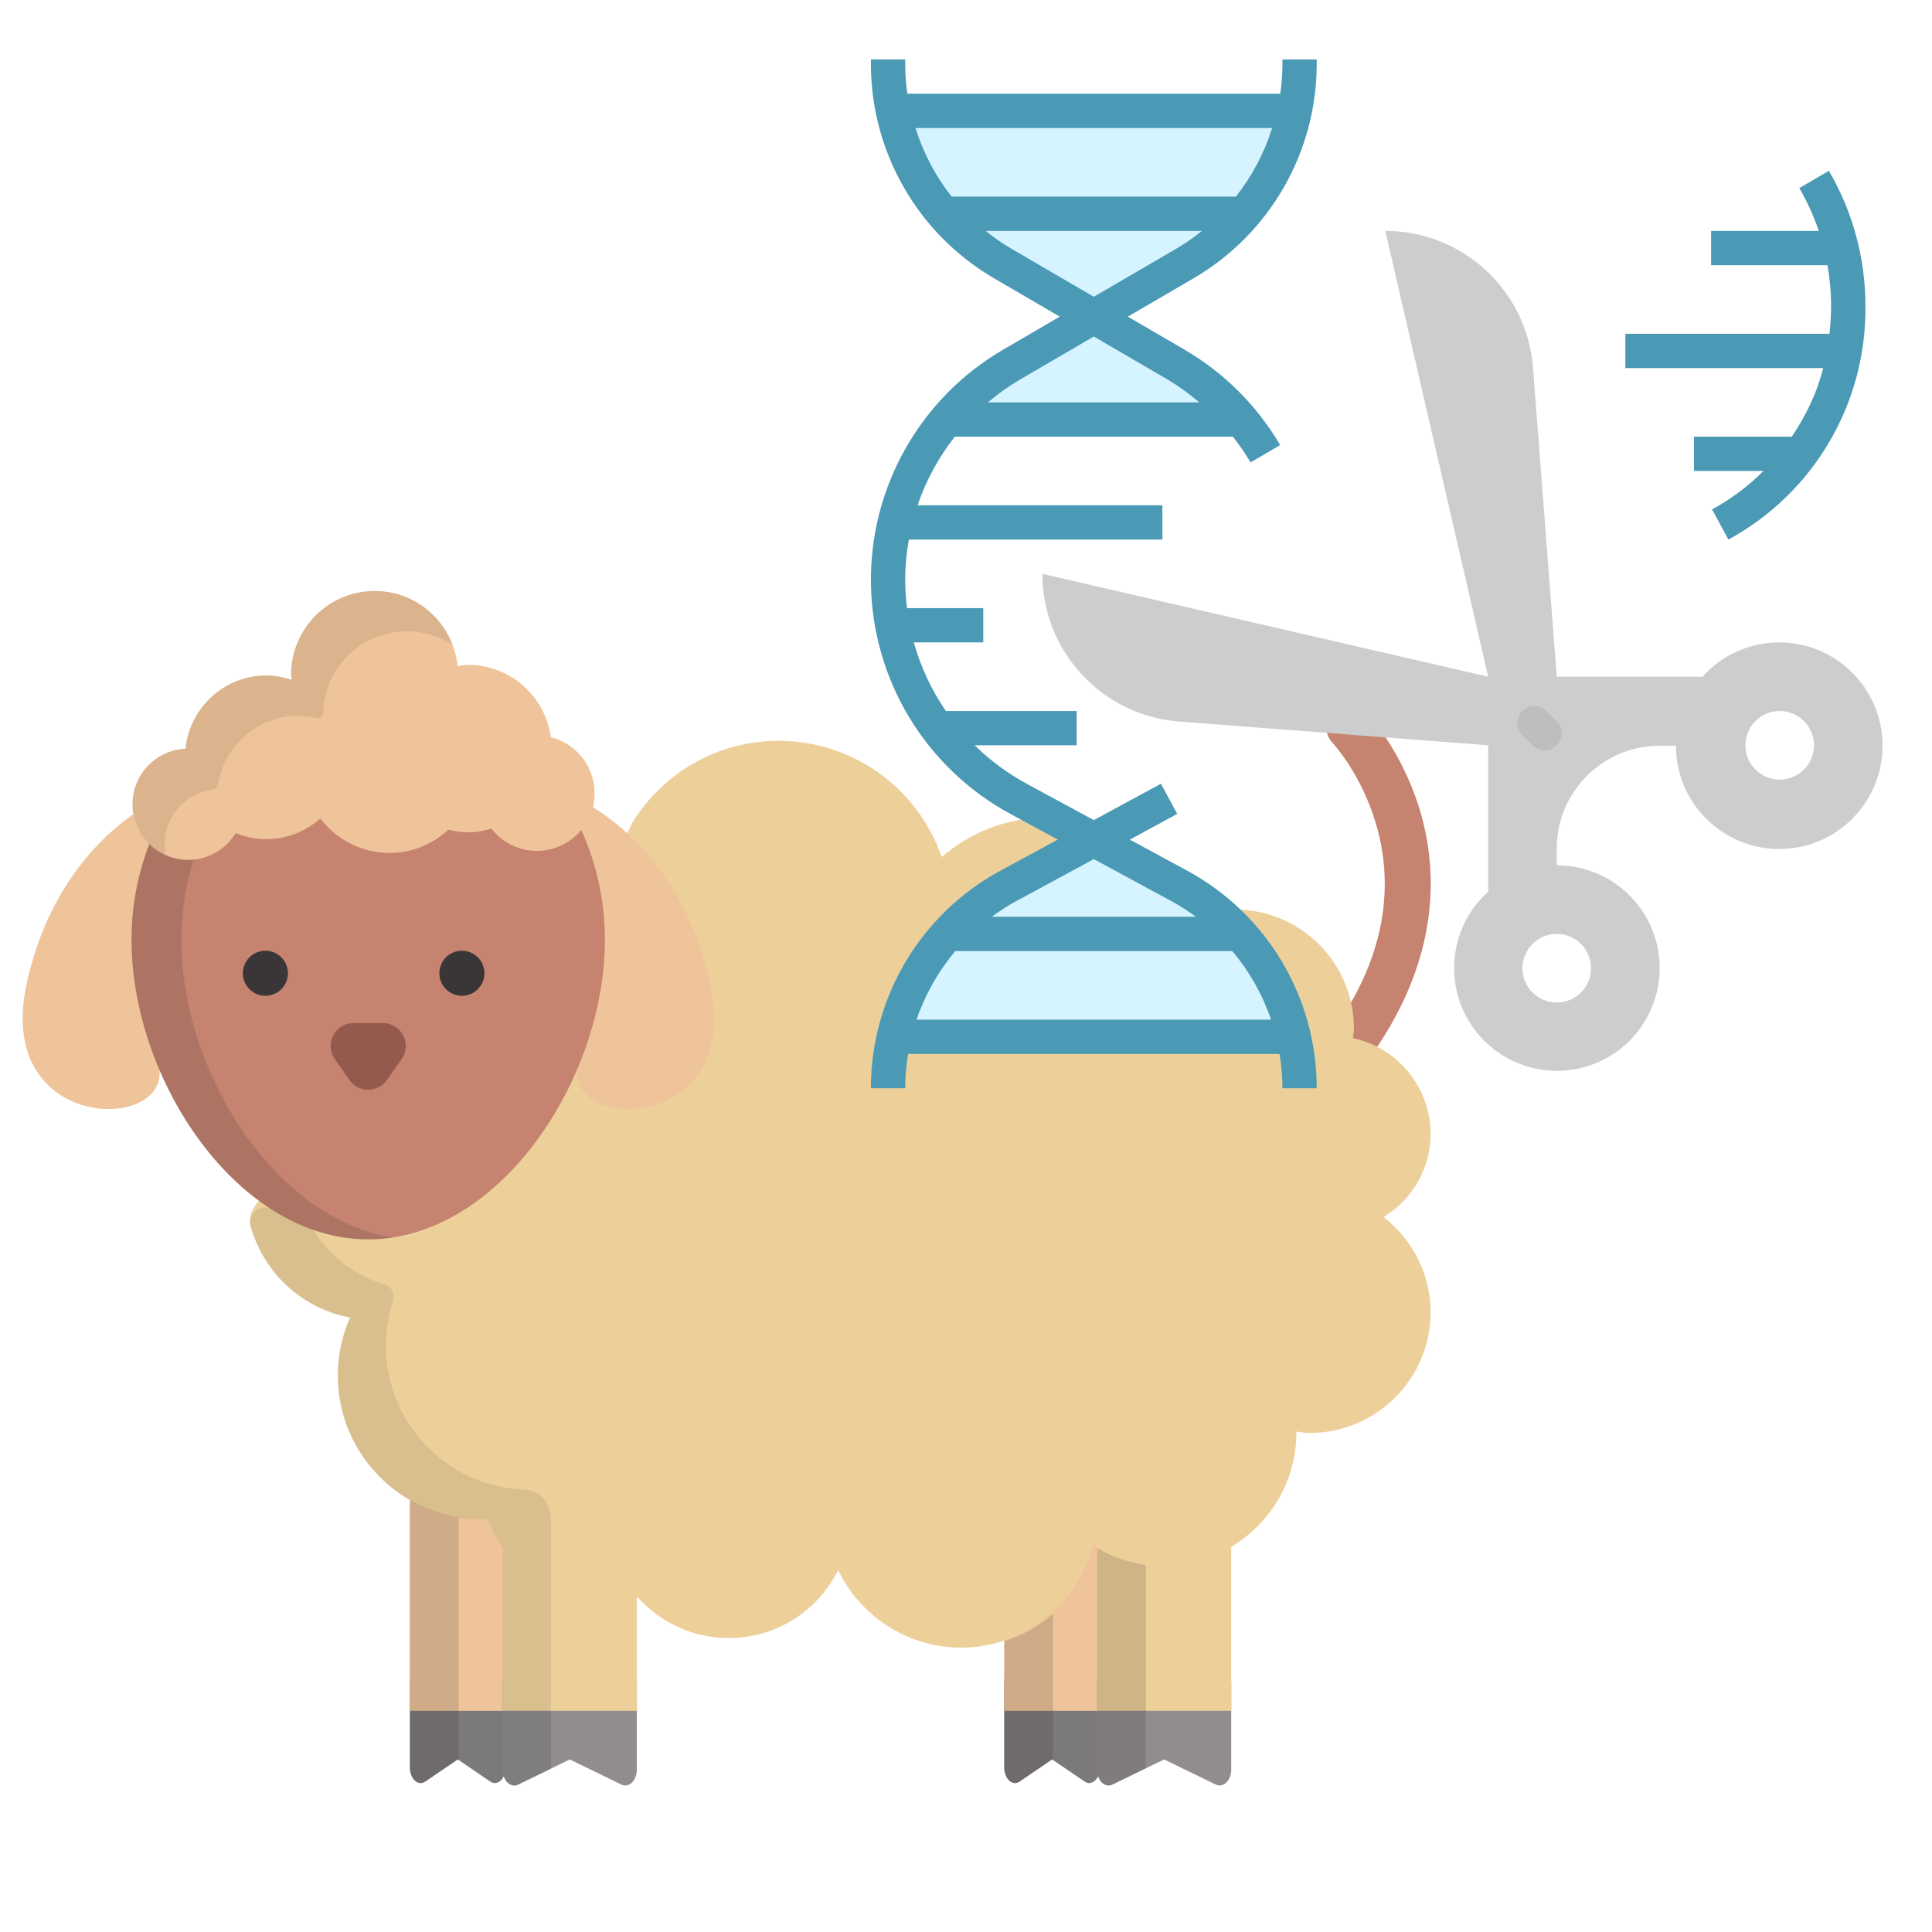 <?xml version="1.0" encoding="UTF-8" standalone="no"?>
<!-- Generator: Adobe Illustrator 19.0.0, SVG Export Plug-In . SVG Version: 6.00 Build 0)  -->

<svg
   xmlns:dc="http://purl.org/dc/elements/1.1/"
   xmlns:cc="http://creativecommons.org/ns#"
   xmlns:rdf="http://www.w3.org/1999/02/22-rdf-syntax-ns#"
   xmlns:svg="http://www.w3.org/2000/svg"
   xmlns="http://www.w3.org/2000/svg"
   xmlns:sodipodi="http://sodipodi.sourceforge.net/DTD/sodipodi-0.dtd"
   xmlns:inkscape="http://www.inkscape.org/namespaces/inkscape"
   version="1.1"
   id="Layer_1"
   x="0px"
   y="0px"
   viewBox="0 0 512 512"
   style="enable-background:new 0 0 512 512;"
   xml:space="preserve"
   sodipodi:docname="sheep.svg"
   inkscape:version="0.92.3 (d244b95, 2018-08-02)"><defs
   id="defs91" /><sodipodi:namedview
   pagecolor="#ffffff"
   bordercolor="#666666"
   borderopacity="1"
   objecttolerance="10"
   gridtolerance="10"
   guidetolerance="10"
   inkscape:pageopacity="0"
   inkscape:pageshadow="2"
   inkscape:window-width="1920"
   inkscape:window-height="1021"
   id="namedview89"
   showgrid="false"
   inkscape:zoom="0.4609375"
   inkscape:cx="256"
   inkscape:cy="256"
   inkscape:window-x="0"
   inkscape:window-y="27"
   inkscape:window-maximized="1"
   inkscape:current-layer="Layer_1" />
<path
   style="fill:#7c797b;stroke-width:0.729"
   d="M 288.654,441.843 H 268.989 c -1.584,0 -2.866,1.884 -2.866,4.207 v 22.277 c 0,1.435 0.498,2.775 1.324,3.547 0.824,0.773 1.861,0.875 2.749,0.27 l 8.627,-5.874 8.625,5.874 c 0.384,0.261 0.795,0.39 1.207,0.39 0.539,0 1.074,-0.222 1.542,-0.66 0.825,-0.773 1.325,-2.111 1.325,-3.547 v -22.277 c -10e-4,-2.323 -1.285,-4.207 -2.868,-4.207 z"
   id="path2"
   inkscape:connector-curvature="0" />
<path
   style="fill:#efc49a;stroke-width:0.729"
   d="m 291.52,453.382 v -47.569 c -0.356,-0.215 -0.743,-0.375 -1.094,-0.601 -3.037,12.254 -12.349,21.964 -24.303,25.686 v 22.485 h 25.397 z"
   id="path4"
   inkscape:connector-curvature="0" />
<path
   style="opacity:0.15;fill:#231f20;stroke-width:0.729;enable-background:new"
   d="m 266.122,434.934 v 11.117 7.332 14.945 c 0,1.435 0.498,2.775 1.324,3.547 0.824,0.773 1.861,0.875 2.749,0.27 l 8.627,-5.874 0.218,0.149 v -13.035 -11.539 -14.113 c -3.724,3.217 -8.101,5.702 -12.918,7.201 z"
   id="path6"
   inkscape:connector-curvature="0" />
<path
   style="fill:#7c797b;stroke-width:0.729"
   d="m 131.152,441.843 h -19.671 c -1.584,0 -2.869,1.884 -2.869,4.207 v 22.277 c 0,1.435 0.5,2.775 1.326,3.547 0.825,0.773 1.861,0.875 2.75,0.27 l 8.628,-5.874 8.629,5.874 c 0.384,0.261 0.795,0.39 1.207,0.39 0.538,0 1.074,-0.222 1.543,-0.66 0.826,-0.773 1.326,-2.111 1.326,-3.547 v -22.277 c -0.001,-2.323 -1.286,-4.207 -2.869,-4.207 z"
   id="path8"
   inkscape:connector-curvature="0" />
<path
   style="fill:#efc49a;stroke-width:0.729"
   d="m 134.02,453.382 v -45.793 c -1.638,-2.273 -2.984,-4.786 -3.912,-7.491 -0.561,0.025 -1.115,0.085 -1.679,0.085 -7.266,0 -14.035,-2.072 -19.816,-5.603 v 23.078 35.726 h 25.408 z"
   id="path10"
   inkscape:connector-curvature="0" />
<path
   style="opacity:0.15;fill:#231f20;stroke-width:0.729;enable-background:new"
   d="m 108.613,397.001 v 20.656 28.394 7.332 14.945 c 0,1.435 0.5,2.775 1.326,3.547 0.825,0.773 1.861,0.875 2.75,0.27 l 8.628,-5.874 0.213,0.145 v -13.033 -11.539 -24.186 -15.688 c -4.655,-0.867 -9.011,-2.584 -12.917,-4.968 z"
   id="path12"
   inkscape:connector-curvature="0" />
<path
   style="fill:#918d8f;stroke-width:0.729"
   d="M 323.212,441.843 H 293.782 c -1.696,0 -3.069,1.884 -3.069,4.207 v 22.911 c 0,1.365 0.485,2.647 1.299,3.437 0.814,0.788 1.858,0.985 2.796,0.529 l 13.691,-6.658 13.689,6.658 c 0.335,0.163 0.681,0.241 1.025,0.241 0.628,0 1.247,-0.263 1.772,-0.77 0.814,-0.789 1.299,-2.071 1.299,-3.437 v -22.911 c -7.3e-4,-2.323 -1.375,-4.207 -3.071,-4.207 z"
   id="path14"
   inkscape:connector-curvature="0" />
<path
   style="opacity:0.15;fill:#231f20;stroke-width:0.729;enable-background:new"
   d="m 294.807,472.927 8.822,-4.29 v -26.794 h -9.847 c -1.696,0 -3.069,1.884 -3.069,4.207 v 22.911 c 0,1.365 0.485,2.647 1.299,3.437 0.813,0.787 1.857,0.984 2.795,0.528 z"
   id="path16"
   inkscape:connector-curvature="0" />
<path
   style="fill:#918d8f;stroke-width:0.729"
   d="m 165.706,441.843 h -29.425 c -1.695,0 -3.068,1.884 -3.068,4.207 v 22.911 c 0,1.365 0.485,2.647 1.298,3.437 0.814,0.788 1.858,0.985 2.796,0.529 l 13.687,-6.658 13.686,6.658 c 0.335,0.163 0.681,0.241 1.026,0.241 0.625,0 1.246,-0.263 1.77,-0.77 0.814,-0.789 1.298,-2.071 1.298,-3.437 v -22.911 c 0,-2.323 -1.374,-4.207 -3.069,-4.207 z"
   id="path18"
   inkscape:connector-curvature="0" />
<g
   style="opacity:0.15"
   id="g22"
   transform="matrix(0.729,0,0,0.729,6,128.317)">
	<path
   style="fill:#231f20"
   d="m 191.993,435.96 c 0,-3.188 1.884,-5.773 4.21,-5.773 h -17.446 c -2.326,0 -4.21,2.585 -4.21,5.773 v 31.436 c 0,1.873 0.665,3.632 1.781,4.716 1.117,1.081 2.549,1.351 3.837,0.726 l 11.829,-5.753 V 435.96 Z"
   id="path20"
   inkscape:connector-curvature="0" />
</g>
<path
   style="fill:#c6836f;stroke-width:0.729"
   d="m 360.407,279.401 c -1.143,0 -2.299,-0.323 -3.324,-0.998 -2.794,-1.838 -3.566,-5.594 -1.727,-8.386 27.242,-41.375 -1.927,-72.843 -2.225,-73.155 -2.305,-2.423 -2.21,-6.255 0.213,-8.561 2.422,-2.304 6.255,-2.209 8.56,0.213 0.377,0.397 9.303,9.899 14.167,25.499 4.495,14.414 6.304,36.987 -10.601,62.662 -1.163,1.768 -3.093,2.726 -5.062,2.726 z"
   id="path24"
   inkscape:connector-curvature="0" />
<path
   style="fill:#edcf9a;stroke-width:0.729"
   d="m 366.639,322.541 c 7.814,-4.77 12.479,-13.018 12.479,-22.061 0,-12.193 -8.656,-22.856 -20.584,-25.352 0.028,-0.335 0.073,-0.662 0.12,-1.003 0.073,-0.536 0.142,-1.043 0.142,-1.587 0,-17.371 -14.132,-31.502 -31.501,-31.502 -3.372,0 -6.769,0.619 -10.384,1.892 v 0 c -6.652,-15.965 -22.118,-26.281 -39.404,-26.281 -10.249,0 -20.174,3.719 -27.949,10.473 -6.373,-18.419 -23.729,-30.794 -43.184,-30.794 -15.818,0 -30.278,8.041 -38.682,21.51 -0.13,0.21 -0.238,0.428 -0.326,0.652 l -21.439,42.853 -38.396,39.96 c 0,0 -44.771,10.463 -41.088,23.799 0.059,0.213 0.128,0.421 0.203,0.624 3.72,12.097 13.662,21.048 26.114,23.423 -2.153,4.882 -3.245,10.047 -3.245,15.35 0,21.012 17.094,38.106 38.106,38.106 0.333,0 0.662,-0.02 1.06,-0.047 0.208,-0.014 0.418,-0.028 0.619,-0.038 h 7.3e-4 c 0.895,2.611 2.211,5.13 3.912,7.491 l 7.3e-4,43.371 h 35.563 v -30.325 c 6.172,7.019 15.062,11.045 24.387,11.045 12.283,0 23.38,-6.899 28.961,-18.005 v 0 c 5.969,12.482 18.733,20.547 32.52,20.547 16.598,0 30.98,-11.265 34.974,-27.395 0.023,0.016 0.048,0.031 0.074,0.047 0.153,0.095 0.321,0.185 0.523,0.286 0.171,0.087 0.34,0.175 0.496,0.268 v 43.533 h 35.571 v -43.466 c 10.617,-6.269 17.236,-17.793 17.274,-30.074 0,-0.099 -0.003,-0.198 -0.012,-0.297 -0.003,-0.058 -0.008,-0.111 -0.008,-0.163 0.352,0.039 0.7,0.085 1.052,0.134 0.814,0.11 1.655,0.224 2.521,0.224 17.65,0 32.009,-14.359 32.009,-32.009 -7.3e-4,-9.851 -4.55,-19.032 -12.481,-25.19 z"
   id="path26"
   inkscape:connector-curvature="0" />
<g
   id="g32"
   transform="matrix(0.729,0,0,0.729,6,128.317)">
	<path
   style="fill:#efc49a"
   d="m 209.921,167.92 c 0,-15.187 -3.572,-29.418 -9.755,-41.951 -0.041,0.041 -0.089,0.065 -0.132,0.099 2.722,-2.556 4.699,-5.873 5.709,-9.59 9.978,5.767 35.424,24.099 44.248,65.453 11.077,51.867 -47.791,53.626 -48.381,32.647 -0.032,-1.243 -0.147,-2.484 -0.327,-3.758 5.475,-13.883 8.638,-28.653 8.638,-42.9 z"
   id="path28"
   inkscape:connector-curvature="0" />
	<path
   style="fill:#efc49a"
   d="m 1.386,181.929 c 7.851,-36.755 28.806,-55.308 40.389,-63.035 0.942,4.746 3.602,8.815 7.263,11.7 -0.007,0 -0.016,0 -0.016,0 -4.869,11.371 -7.638,23.984 -7.638,37.325 0,14.305 3.178,29.14 8.7,43.062 -0.162,1.201 -0.292,2.409 -0.316,3.595 -0.59,20.98 -59.452,19.221 -48.382,-32.647 z"
   id="path30"
   inkscape:connector-curvature="0" />
</g>
<g
   id="g38"
   transform="matrix(0.729,0,0,0.729,6,128.317)">
	<path
   style="opacity:0.1;fill:#231f20;enable-background:new"
   d="m 191.993,377.274 c 0,-0.011 -0.001,-0.021 -0.001,-0.032 v -0.413 c -10e-4,-0.409 -0.018,-0.801 -0.042,-1.181 -0.011,-0.016 -0.021,-0.032 -0.031,-0.048 -0.407,-4.839 -2.558,-7.363 -4.715,-8.671 v 0 l -0.002,-0.002 c -2.394,-1.45 -4.786,-1.412 -4.786,-1.412 l 0.038,-0.013 c -27.966,-0.989 -50.416,-24.033 -50.416,-52.237 0,-5.415 0.833,-10.724 2.475,-15.848 0.002,-0.011 0.004,-0.019 0.007,-0.029 1.162,-4.455 -1.526,-5.908 -2.661,-6.316 -0.142,-0.042 -0.282,-0.086 -0.424,-0.13 -0.034,-0.008 -0.054,-0.012 -0.054,-0.012 l 0.008,-0.003 c -10.844,-3.35 -19.948,-10.455 -25.813,-19.958 -4.839,-1.752 -9.623,-4.133 -14.325,-7.151 -1.94,-1.244 -4.449,-1.158 -6.299,0.218 -1.85,1.376 -2.653,3.755 -2.016,5.971 4.891,17.038 18.727,29.681 36.11,32.995 -2.954,6.699 -4.453,13.786 -4.453,21.062 0,28.83 23.455,52.285 52.285,52.285 0.457,0 0.909,-0.027 1.454,-0.065 0.286,-0.019 0.573,-0.039 0.85,-0.052 h 0.001 c 1.228,3.582 3.034,7.039 5.367,10.278 l 10e-4,59.509 h 17.446 l -0.001,-68.746 z"
   id="path34"
   inkscape:connector-curvature="0" />
	<path
   style="opacity:0.15;fill:#231f20;enable-background:new"
   d="m 390.652,386.736 v 59.283 h 17.723 v -53.087 c -6.397,-0.891 -12.39,-3.041 -17.723,-6.196 z"
   id="path36"
   inkscape:connector-curvature="0" />
</g>
<path
   style="fill:#c6836f;stroke-width:0.729"
   d="m 49.684,224.499 c 5.359,0 10.009,-2.881 12.619,-7.132 0.127,0.05 0.273,0.067 0.402,0.115 0.955,0.372 1.952,0.663 2.972,0.906 0.286,0.062 0.56,0.141 0.845,0.195 1.283,0.246 2.597,0.402 3.954,0.402 5.521,0 10.501,-2.116 14.344,-5.504 4.25,5.54 10.873,9.176 18.395,9.176 6.074,0 11.547,-2.377 15.694,-6.188 1.697,0.413 3.449,0.697 5.272,0.697 2.177,0 4.275,-0.322 6.258,-0.906 2.81,3.54 7.102,5.856 11.979,5.856 4.121,0 7.855,-1.649 10.623,-4.299 4.602,9.329 7.26,19.922 7.26,31.227 0,37.153 -28.082,79.386 -62.727,79.386 -34.641,0 -62.723,-42.232 -62.723,-79.386 0,-9.93 2.062,-19.32 5.685,-27.783 2.517,1.987 5.669,3.238 9.147,3.238 z"
   id="path40"
   inkscape:connector-curvature="0" />
<g
   style="opacity:0.15"
   id="g44"
   transform="matrix(0.729,0,0,0.729,6,128.317)">
	<path
   style="fill:#231f20"
   d="m 57.689,165.647 c 0,-12.058 2.218,-23.532 6.174,-34.062 -1.269,0.251 -2.581,0.387 -3.926,0.387 -4.772,0 -9.096,-1.718 -12.549,-4.446 -4.972,11.613 -7.801,24.496 -7.801,38.121 0,50.978 38.532,108.925 86.062,108.925 3.058,0 6.077,-0.244 9.051,-0.707 C 91.425,267.144 57.689,213.347 57.689,165.647 Z"
   id="path42"
   inkscape:connector-curvature="0" />
</g>
<path
   style="fill:#efc49a;stroke-width:0.729"
   d="m 49.143,198.4 c 1.162,-10.89 10.272,-19.395 21.46,-19.395 2.345,0 4.559,0.466 6.668,1.15 -0.023,-0.454 -0.133,-0.89 -0.133,-1.356 0,-12.252 9.934,-22.181 22.18,-22.181 11.466,0 20.787,8.717 21.957,19.873 0.937,-0.114 1.859,-0.284 2.822,-0.284 11.223,0 20.394,8.359 21.883,19.163 6.651,1.678 11.592,7.645 11.592,14.816 0,8.456 -6.856,15.319 -15.312,15.319 -4.894,0 -9.2,-2.338 -12.006,-5.906 -1.962,0.569 -4.009,0.974 -6.158,0.974 -1.816,0 -3.562,-0.284 -5.252,-0.695 -4.132,3.796 -9.582,6.165 -15.633,6.165 -7.491,0 -14.088,-3.622 -18.321,-9.14 -3.828,3.375 -8.789,5.482 -14.288,5.482 -2.884,0 -5.628,-0.587 -8.141,-1.611 -2.6,4.234 -7.231,7.104 -12.568,7.104 -8.164,0 -14.772,-6.62 -14.772,-14.779 0,-7.892 6.221,-14.301 14.022,-14.699 z"
   id="path46"
   inkscape:connector-curvature="0" />
<g
   id="g52"
   transform="matrix(0.729,0,0,0.729,6,128.317)">
	<path
   style="fill:#3a3637"
   d="m 96.44,177.794 c 0,4.518 -3.665,8.183 -8.195,8.183 -4.526,0 -8.189,-3.665 -8.189,-8.183 0,-4.527 3.663,-8.192 8.189,-8.192 4.53,-0.001 8.195,3.665 8.195,8.192 z"
   id="path48"
   inkscape:connector-curvature="0" />
	<path
   style="fill:#3a3637"
   d="m 167.876,177.787 c 0,4.517 -3.665,8.183 -8.192,8.183 -4.528,0 -8.192,-3.666 -8.192,-8.183 0,-4.528 3.665,-8.192 8.192,-8.192 4.527,0 8.192,3.663 8.192,8.192 z"
   id="path50"
   inkscape:connector-curvature="0" />
</g>
<path
   style="fill:#935a4d;stroke-width:0.729"
   d="m 97.576,288.8 c -1.974,0 -3.826,-0.963 -4.959,-2.581 l -3.899,-5.567 c -1.295,-1.85 -1.454,-4.266 -0.412,-6.269 1.043,-2.002 3.112,-3.259 5.371,-3.259 h 7.798 c 2.259,0 4.328,1.257 5.371,3.259 1.042,2.003 0.884,4.42 -0.412,6.269 l -3.899,5.567 c -1.131,1.617 -2.982,2.581 -4.958,2.581 z"
   id="path54"
   inkscape:connector-curvature="0" />
<path
   style="opacity:0.1;fill:#231f20;stroke-width:0.729;enable-background:new"
   d="m 99.318,156.618 c -12.246,0 -22.18,9.929 -22.18,22.181 0,0.466 0.109,0.902 0.133,1.356 -2.108,-0.684 -4.323,-1.15 -6.668,-1.15 -11.188,0 -20.297,8.505 -21.46,19.395 -7.801,0.399 -14.022,6.808 -14.022,14.699 0,6.029 3.613,11.21 8.793,13.507 -0.179,-0.917 -0.278,-1.862 -0.278,-2.832 0,-7.407 5.479,-13.506 12.602,-14.557 l -7.28e-4,-0.001 c 0,0 1.326,-0.05 1.591,-1.39 0.003,-0.015 0.007,-0.02 0.009,-0.033 1.714,-10.267 10.536,-18.112 21.279,-18.112 1.603,0 3.141,0.23 4.629,0.585 l -0.009,-0.015 c 0,0 1.788,0.582 1.924,-1.364 0.002,-0.024 0.007,-0.039 0.009,-0.061 0.345,-11.951 10.136,-21.533 22.163,-21.533 4.491,0 8.65,1.342 12.122,3.638 -3.158,-8.361 -11.163,-14.314 -20.636,-14.314 z"
   id="path56"
   inkscape:connector-curvature="0" />
<g
   id="g58"
   transform="matrix(0.729,0,0,0.729,6,128.317)">
</g>
<g
   id="g60"
   transform="matrix(0.729,0,0,0.729,6,128.317)">
</g>
<g
   id="g62"
   transform="matrix(0.729,0,0,0.729,6,128.317)">
</g>
<g
   id="g64"
   transform="matrix(0.729,0,0,0.729,6,128.317)">
</g>
<g
   id="g66"
   transform="matrix(0.729,0,0,0.729,6,128.317)">
</g>
<g
   id="g68"
   transform="matrix(0.729,0,0,0.729,6,128.317)">
</g>
<g
   id="g70"
   transform="matrix(0.729,0,0,0.729,6,128.317)">
</g>
<g
   id="g72"
   transform="matrix(0.729,0,0,0.729,6,128.317)">
</g>
<g
   id="g74"
   transform="matrix(0.729,0,0,0.729,6,128.317)">
</g>
<g
   id="g76"
   transform="matrix(0.729,0,0,0.729,6,128.317)">
</g>
<g
   id="g78"
   transform="matrix(0.729,0,0,0.729,6,128.317)">
</g>
<g
   id="g80"
   transform="matrix(0.729,0,0,0.729,6,128.317)">
</g>
<g
   id="g82"
   transform="matrix(0.729,0,0,0.729,6,128.317)">
</g>
<g
   id="g84"
   transform="matrix(0.729,0,0,0.729,6,128.317)">
</g>
<g
   id="g86"
   transform="matrix(0.729,0,0,0.729,6,128.317)">
</g>
<g
   id="g133"
   transform="matrix(0.568,0,0,0.568,230.798,15.753)"><g
     id="g105"
     style="fill:#d6f4ff"><path
       id="path95"
       d="M 142.328,142.398 104,120 65.672,142.398 C 54.145,149.121 43.859,157.781 35.273,168 H 172.473 c -8.508,-10.199 -18.703,-18.859 -30.145,-25.602 z m 0,0"
       inkscape:connector-curvature="0" /><path
       id="path97"
       d="M 143.727,385.52 104,364 64.273,385.52 C 53.535,391.332 43.871,398.934 35.695,408 H 172.305 c -8.176,-9.066 -17.84,-16.668 -28.578,-22.48 z m 0,0"
       inkscape:connector-curvature="0" /><path
       id="path99"
       d="M 174.281,72 H 33.719 c 7.832,9.199 17.16,17.004 27.594,23.098 L 104,120 146.688,95.098 C 157.121,89.004 166.449,81.199 174.281,72 Z m 0,0"
       inkscape:connector-curvature="0" /><path
       id="path101"
       d="M 197.77,24 H 10.23 c 3.664,17.723 11.742,34.234 23.488,48 h 140.562 c 11.746,-13.766 19.824,-30.277 23.488,-48 z m 0,0"
       inkscape:connector-curvature="0" /><path
       id="path103"
       d="M 172.305,408 H 35.695 C 23.43,421.613 14.848,438.137 10.77,456 H 197.23 c -4.078,-17.863 -12.66,-34.387 -24.926,-48 z m 0,0"
       inkscape:connector-curvature="0" /></g><path
     id="path107"
     d="M 423.809,272 C 410.137,271.992 397.113,277.812 388,288 H 320 L 308.91,143.809 C 306.137,107.801 276.113,80 240,80 L 288,288 80,240 c 0,36.113 27.801,66.137 63.809,68.91 L 288,320 v 68.297 c -17.188,15.457 -20.898,40.98 -8.82,60.691 12.074,19.715 36.496,28 58.078,19.711 21.578,-8.293 34.168,-30.805 29.938,-53.531 C 362.965,392.441 343.117,375.973 320,376 v -7.809 c 0,-26.508 21.492,-48 48,-48 h 7.617 c 0,26.617 21.574,48.191 48.191,48.191 C 450.422,368.383 472,346.809 472,320.191 472,293.578 450.422,272 423.809,272 Z M 336,424 c 0,8.836 -7.164,16 -16,16 -8.836,0 -16,-7.164 -16,-16 0,-8.836 7.164,-16 16,-16 8.836,0 16,7.164 16,16 z m 88,-88 c -8.836,0 -16,-7.164 -16,-16 0,-8.836 7.164,-16 16,-16 8.836,0 16,7.164 16,16 0,8.836 -7.164,16 -16,16 z m 0,0"
     inkscape:connector-curvature="0"
     style="fill:#cdcdcf" /><path
     id="path109"
     d="m 0,480 h 16 c 0.016,-5.359 0.465,-10.711 1.344,-16 h 173.312 c 0.879,5.289 1.328,10.641 1.344,16 h 16 c 0.023,-42.375 -23.191,-81.352 -60.465,-101.512 L 120.801,364 142.93,352 135.312,337.938 104,354.902 72.688,337.945 C 63.805,333.121 55.637,327.082 48.426,320 H 96 V 304 H 34.977 C 28.266,294.227 23.207,283.414 20,272 H 52.426 V 256 H 16.848 c -1.367,-10.648 -1.078,-21.441 0.855,-32 H 136 V 208 H 21.777 c 3.957,-11.562 9.832,-22.383 17.375,-32 H 168.895 c 3.02,3.812 5.777,7.82 8.258,12 l 13.801,-8.078 C 180.16,161.523 164.816,146.207 146.398,135.449 L 119.879,120 150.719,102.008 C 186.129,81.258 207.918,43.32 208,2.281 V 0 H 192 V 2.281 C 191.984,6.871 191.652,11.457 191,16 H 17 C 16.348,11.457 16.016,6.871 16,2.281 V 0 H 0 v 2.281 c 0.082,41.039 21.871,78.977 57.281,99.727 L 88.121,120 61.641,135.449 C 22.867,158.07 -0.688,199.844 0.023,244.727 0.738,289.609 25.602,330.617 65.07,352 l 22.129,12 -26.734,14.488 C 23.191,398.648 -0.023,437.625 0,480 Z M 187.199,32 c -3.637,11.605 -9.363,22.449 -16.895,32 H 37.664 C 30.141,54.449 24.426,43.605 20.801,32 Z M 65.336,88.184 C 61.207,85.75 57.262,83.016 53.535,80 H 154.465 c -3.727,3.016 -7.672,5.75 -11.801,8.184 L 104,110.734 Z M 69.703,149.273 104,129.266 l 34.297,20 c 5.266,3.145 10.254,6.738 14.91,10.734 H 54.594 c 4.719,-4.004 9.773,-7.594 15.109,-10.727 z M 186.695,448 H 21.305 c 3.984,-11.699 10.117,-22.551 18.078,-32 H 168.617 c 7.961,9.449 14.094,20.301 18.078,32 z M 104,373.098 l 35.922,19.453 c 4.066,2.211 7.977,4.699 11.703,7.449 h -95.25 c 3.727,-2.75 7.637,-5.238 11.703,-7.449 z m 0,0"
     inkscape:connector-curvature="0"
     style="fill:#4a99b5" /><path
     id="path111"
     d="m 392,80 v 16 h 54.305 c 1.109,6.195 1.676,12.473 1.695,18.77 -0.019,4.418 -0.273,8.836 -0.762,13.23 H 352 v 16 h 92.297 c -1.105,4.391 -2.527,8.699 -4.25,12.887 -2.84,6.695 -6.328,13.094 -10.406,19.113 H 384 v 16 h 32.457 c -7.098,7.105 -15.18,13.148 -24,17.945 L 400.098,224 C 440.027,202.281 464.633,160.219 464,114.77 463.996,92.691 458.113,71.012 446.953,51.961 l -13.801,8.078 c 3.699,6.332 6.746,13.02 9.094,19.961 z m 0,0"
     inkscape:connector-curvature="0"
     style="fill:#4a99b5" /><path
     id="path113"
     d="m 304,304 c 3.125,-3.121 8.188,-3.121 11.312,0 l 4.684,4.684 c 3.125,3.125 3.125,8.191 0,11.316 -3.125,3.121 -8.188,3.121 -11.312,0 L 304,315.316 c -3.125,-3.125 -3.125,-8.191 0,-11.316 z m 0,0"
     inkscape:connector-curvature="0"
     style="fill:#bebebf" /></g></svg>